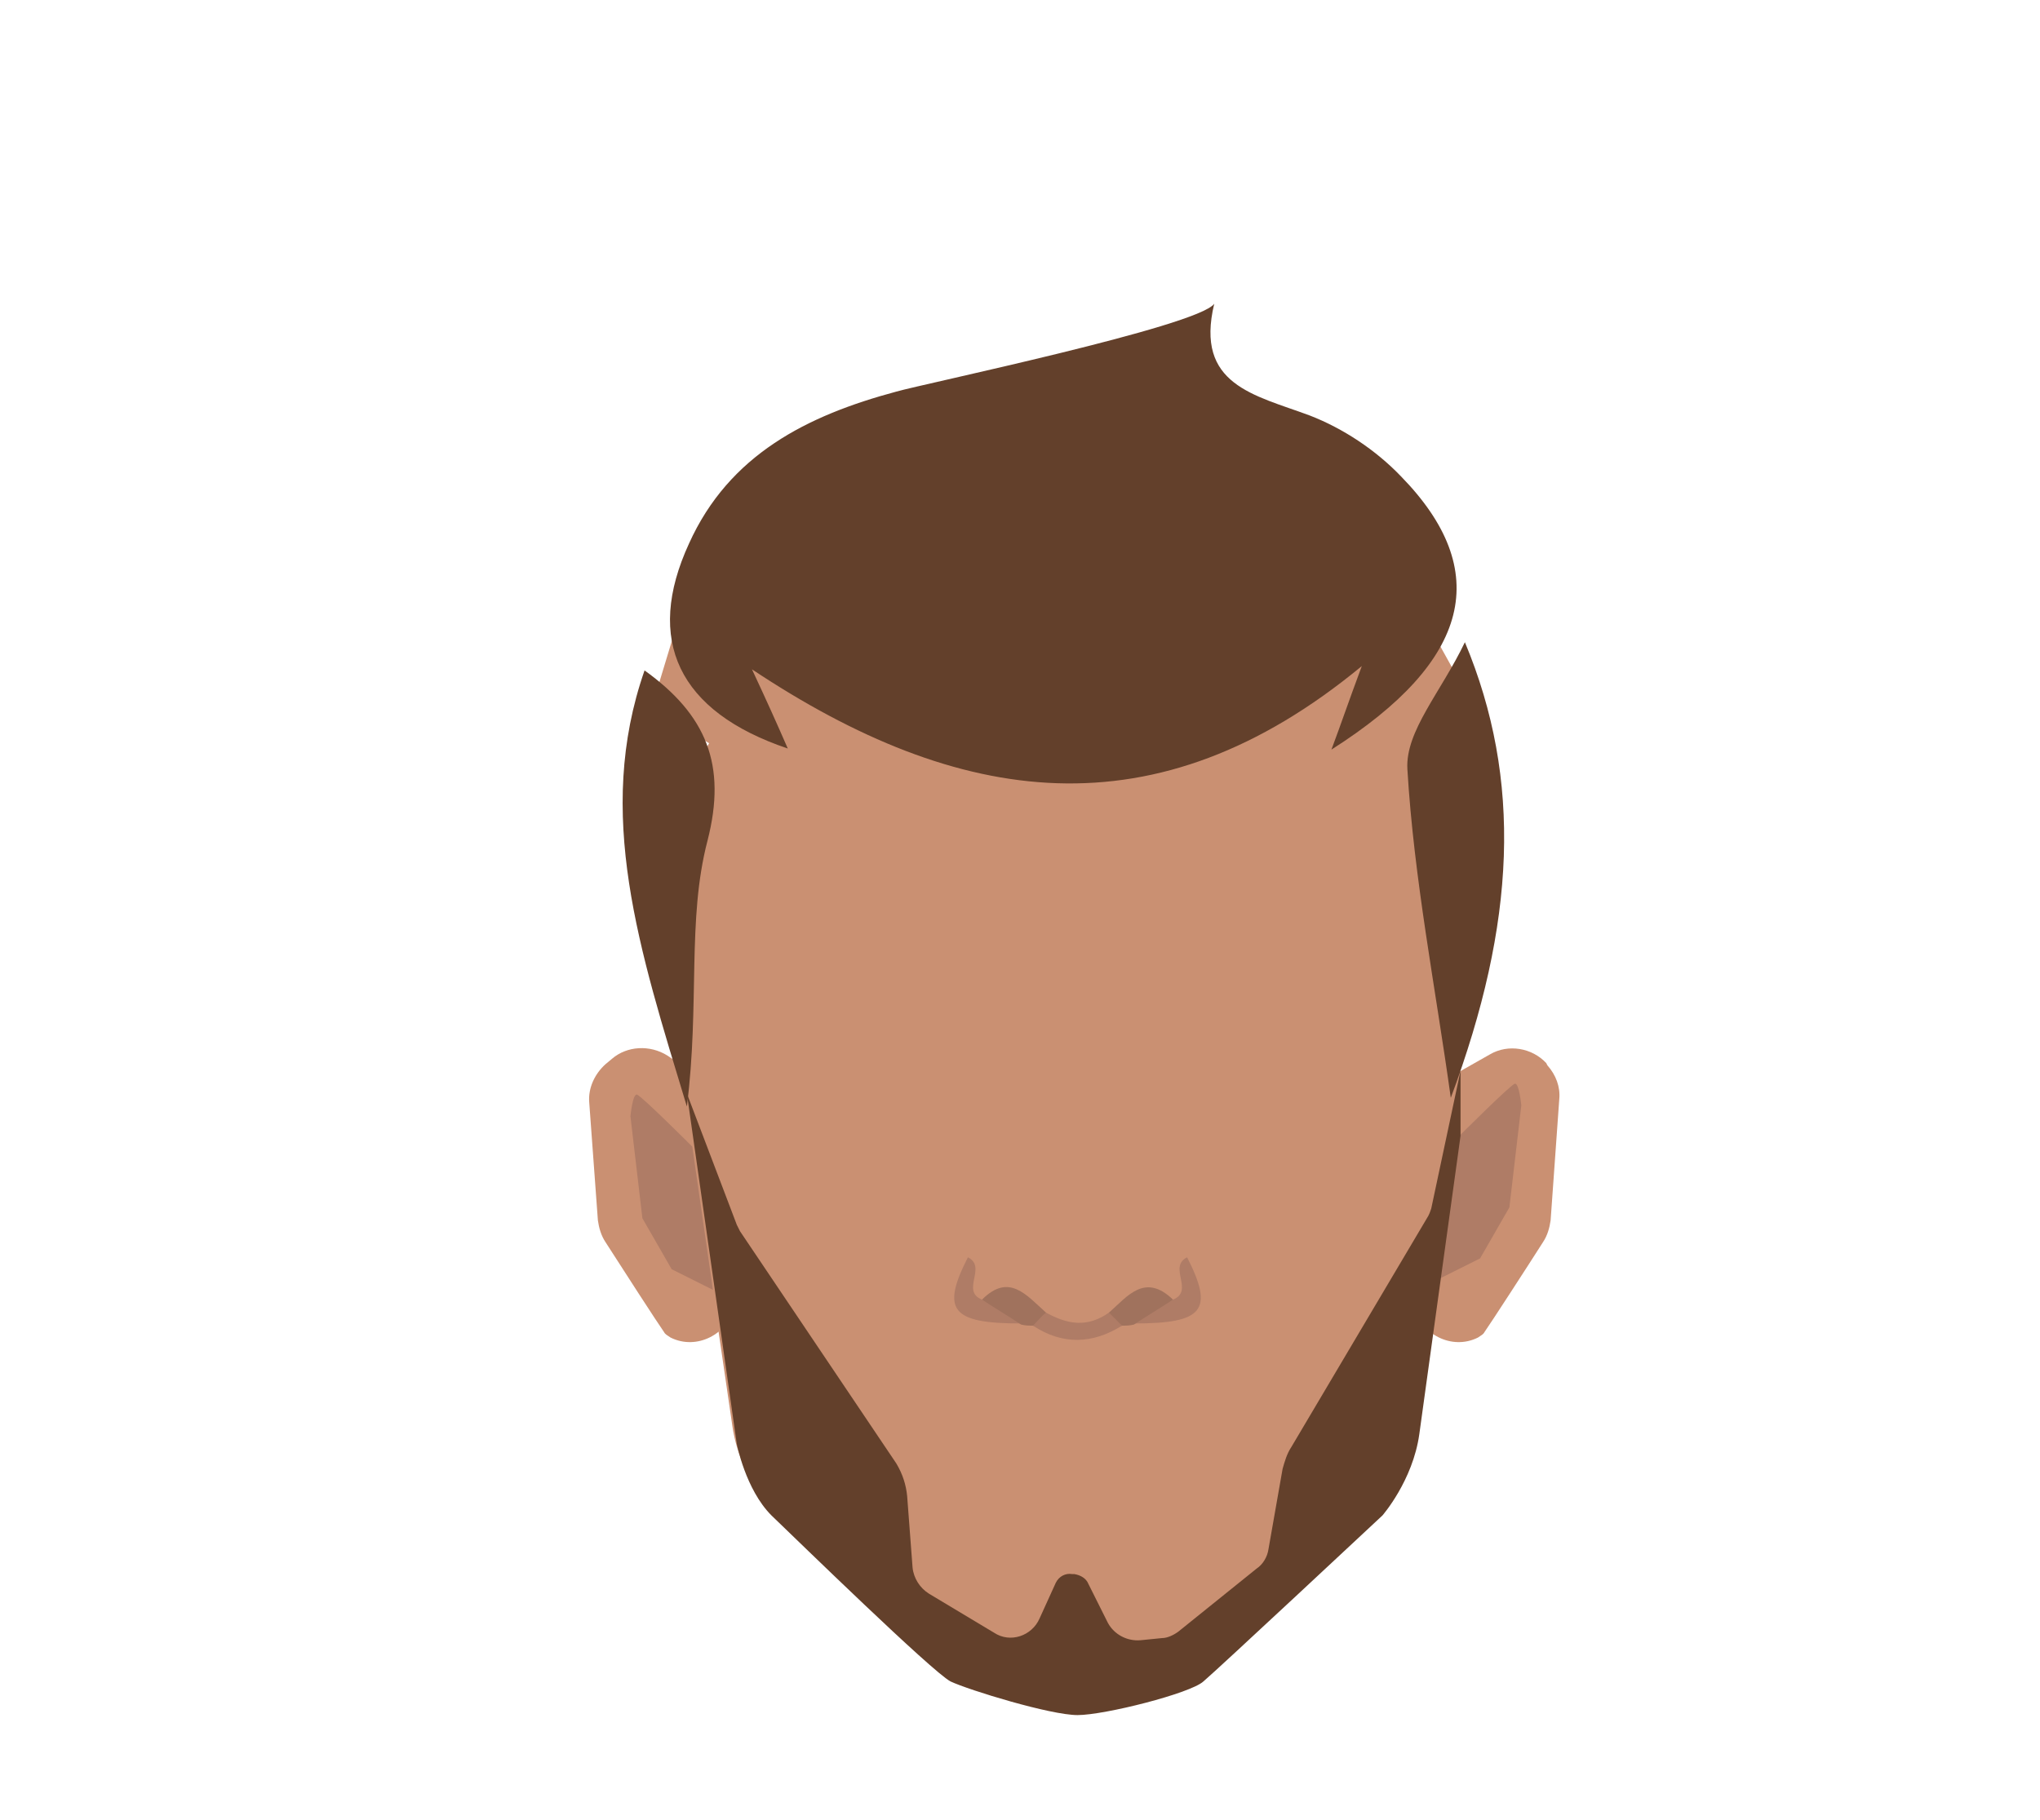 <?xml version="1.0" encoding="utf-8"?>
<!-- Generator: Adobe Illustrator 26.0.3, SVG Export Plug-In . SVG Version: 6.00 Build 0)  -->
<svg version="1.1" id="Layer_1" xmlns="http://www.w3.org/2000/svg" xmlns:xlink="http://www.w3.org/1999/xlink" x="0px" y="0px"
	 viewBox="0 0 188 167.8" style="enable-background:new 0 0 188 167.8;" xml:space="preserve">
<style type="text/css">
	.st0{fill:#CA9072;}
	.st1{fill:#AF7C66;}
	.st2{fill:#A0725D;}
	.st3{fill:#63402B;}
</style>
<g>
	<path class="st0" d="M63.9,98.9l-2.4-1.6c-1.6-1-3.7-0.9-5.1,0.3l-0.6,0.5c-1,0.9-1.6,2.2-1.5,3.5l0.8,10.9c0.1,0.7,0.3,1.4,0.7,2
		c1.4,2.2,4.9,7.6,5.4,8.3c0.1,0.2,0.3,0.3,0.6,0.5c2.4,1.2,5.3-0.3,5.9-2.9l2.2-9.2c0.2-1,0.1-2-0.4-2.9l-4.1-7.9
		C65,99.9,64.5,99.3,63.9,98.9z"/>
	<path class="st0" d="M134.3,98.9l3-1.7c1.7-1,3.9-0.6,5.2,0.8l0.1,0.2c0.8,0.9,1.2,2,1.1,3.1l-0.8,11.2c-0.1,0.7-0.3,1.4-0.7,2
		c-1.4,2.2-4.9,7.6-5.4,8.3c-0.1,0.2-0.3,0.3-0.6,0.5c-2.4,1.2-5.3-0.3-5.9-2.9l-2.2-9.2c-0.2-1-0.1-2,0.4-2.9l4-7.7
		C133,99.9,133.6,99.3,134.3,98.9z"/>
	<path class="st0" d="M136.4,77.7c-1.4-6.8-5-12.9-10.4-17.2l-4.2-3.5c-4.8-3.9-10.8-6.3-17-6.7L99.2,50h-0.1l-5.6,0.3
		c-6.2,0.4-12.2,2.7-17,6.7l-4.3,3.5c-5.3,4.4-9,10.4-10.4,17.2c-0.5,2.5-0.9,4.5-0.9,4.6c0,0.5,2.7,14.8,2.7,14.8v8l0.2,1.1
		l3.7,25.3c0.4,2.7,1.6,5.2,3.4,7.3c0,0,12.2,11.4,16.5,14.9c1.6,1.3,10.6,2.8,11.6,3l0,0h0.1l0.9-0.2l0.6-0.1
		c2.9-0.5,8.8-1.7,10.1-2.8c4.4-3.4,16.5-14.9,16.5-14.9c1.8-2,3-4.6,3.4-7.3l3.7-25.5l0.1-0.9v-8c0,0,2.7-14.3,2.7-14.8
		C137.3,82.1,136.9,80.1,136.4,77.7z"/>
	<path class="st1" d="M132.6,117.9l1.9-13.2c0,0,4.7-4.7,5.1-4.8s0.6,2,0.6,2l-1.1,9.4l-2.7,4.7L132.6,117.9z"/>
	<path class="st1" d="M65.7,118.9l-1.9-13.2c0,0-4.7-4.7-5.1-4.8s-0.6,2-0.6,2l1.1,9.4l2.7,4.7L65.7,118.9z"/>
	<g>
		<path class="st1" d="M108.1,119.8c2-0.8-0.5-3,1.3-3.9c2.5,4.9,1.5,6.1-4.9,6.1C104.4,119.4,106.6,120.1,108.1,119.8z"/>
		<path class="st2" d="M108.1,119.8c-1.2,0.8-2.4,1.5-3.6,2.3c-0.4,0.1-0.7,0.1-1.1,0.1c-1.2,0.4-1.5-0.1-1.2-1.2
			C103.9,119.5,105.5,117.3,108.1,119.8z"/>
		<path class="st1" d="M90.5,119.8c-2-0.8,0.5-3-1.3-3.9c-2.5,4.9-1.5,6.1,4.9,6.1C94.1,119.4,92,120.1,90.5,119.8z"/>
		<path class="st2" d="M90.5,119.8c1.2,0.8,2.4,1.5,3.6,2.3c0.4,0.1,0.7,0.1,1.1,0.1c1.2,0.4,1.5-0.1,1.2-1.2
			C94.6,119.4,93,117.3,90.5,119.8z"/>
		<path class="st1" d="M95.2,122.2c0.4-0.4,0.8-0.9,1.2-1.2c2,1.1,3.8,1.4,5.8,0c0.4,0.4,0.8,0.8,1.2,1.2
			C100.7,123.9,97.9,124,95.2,122.2z"/>
	</g>
</g>
<polygon class="st0" points="63.4,54.2 60,65.4 76.5,75 119.8,73.6 135.4,69.1 134.8,63.3 130.8,56.1 "/>
<path class="st3" d="M111.9,28c-1.8,7.5,3.7,8.4,8.8,10.3c3.1,1.2,6.1,3.2,8.4,5.6c8.5,8.7,6.5,17-6.4,25.2c0.9-2.4,1.5-4.2,2.8-7.7
	c-19,15.7-37.1,13-56.2,0.3c1.4,3,2.3,5,3.3,7.3c-10.1-3.4-13.2-10-9.1-18.9c3.7-8.2,10.9-11.8,19.1-14C85,35.4,110.4,30.1,111.9,28
	z"/>
<path class="st3" d="M133.7,101.2c-1.4-10.1-3.4-20.2-4-30.3c-0.2-3.5,3.1-7.1,5.3-11.7C140.3,71.9,139.7,85.1,133.7,101.2z"/>
<path class="st3" d="M59.4,61.8c5.7,4.1,7.6,8.7,5.8,15.7c-1.9,7.3-0.7,15-1.9,24.5C58.9,87.5,54.8,75,59.4,61.8z"/>
<path class="st3" d="M63.3,100.8l4.6,32.3c0,0,0.8,4.2,3.2,6.6c2.5,2.4,14.8,14.4,16.5,15.3c1.7,0.8,9.2,3.1,11.7,3.1
	s10.4-2,11.6-3.1c1.2-1,16.5-15.3,16.5-15.3s2.8-3.2,3.4-7.5s3.8-27.5,3.8-27.5v-6l-2.7,12.7c-0.1,0.3-0.2,0.6-0.4,0.9L119,133.4
	c-0.4,0.6-0.6,1.3-0.8,2l-1.3,7.4c-0.1,0.7-0.5,1.4-1.1,1.8l-7.2,5.8c-0.4,0.3-1,0.6-1.5,0.6l-2,0.2c-1.2,0.1-2.4-0.5-3-1.6
	l-1.8-3.6c-0.2-0.5-0.7-0.8-1.3-0.9h-0.2c-0.6-0.1-1.2,0.2-1.5,0.8l-1.5,3.3c-0.7,1.6-2.7,2.3-4.2,1.3l-6-3.6
	c-0.8-0.5-1.4-1.4-1.5-2.4l-0.5-6.6c-0.1-1-0.4-2-1-3l-14.4-21.4c-0.1-0.2-0.2-0.4-0.3-0.6L63.3,100.8z"/>
</svg>
